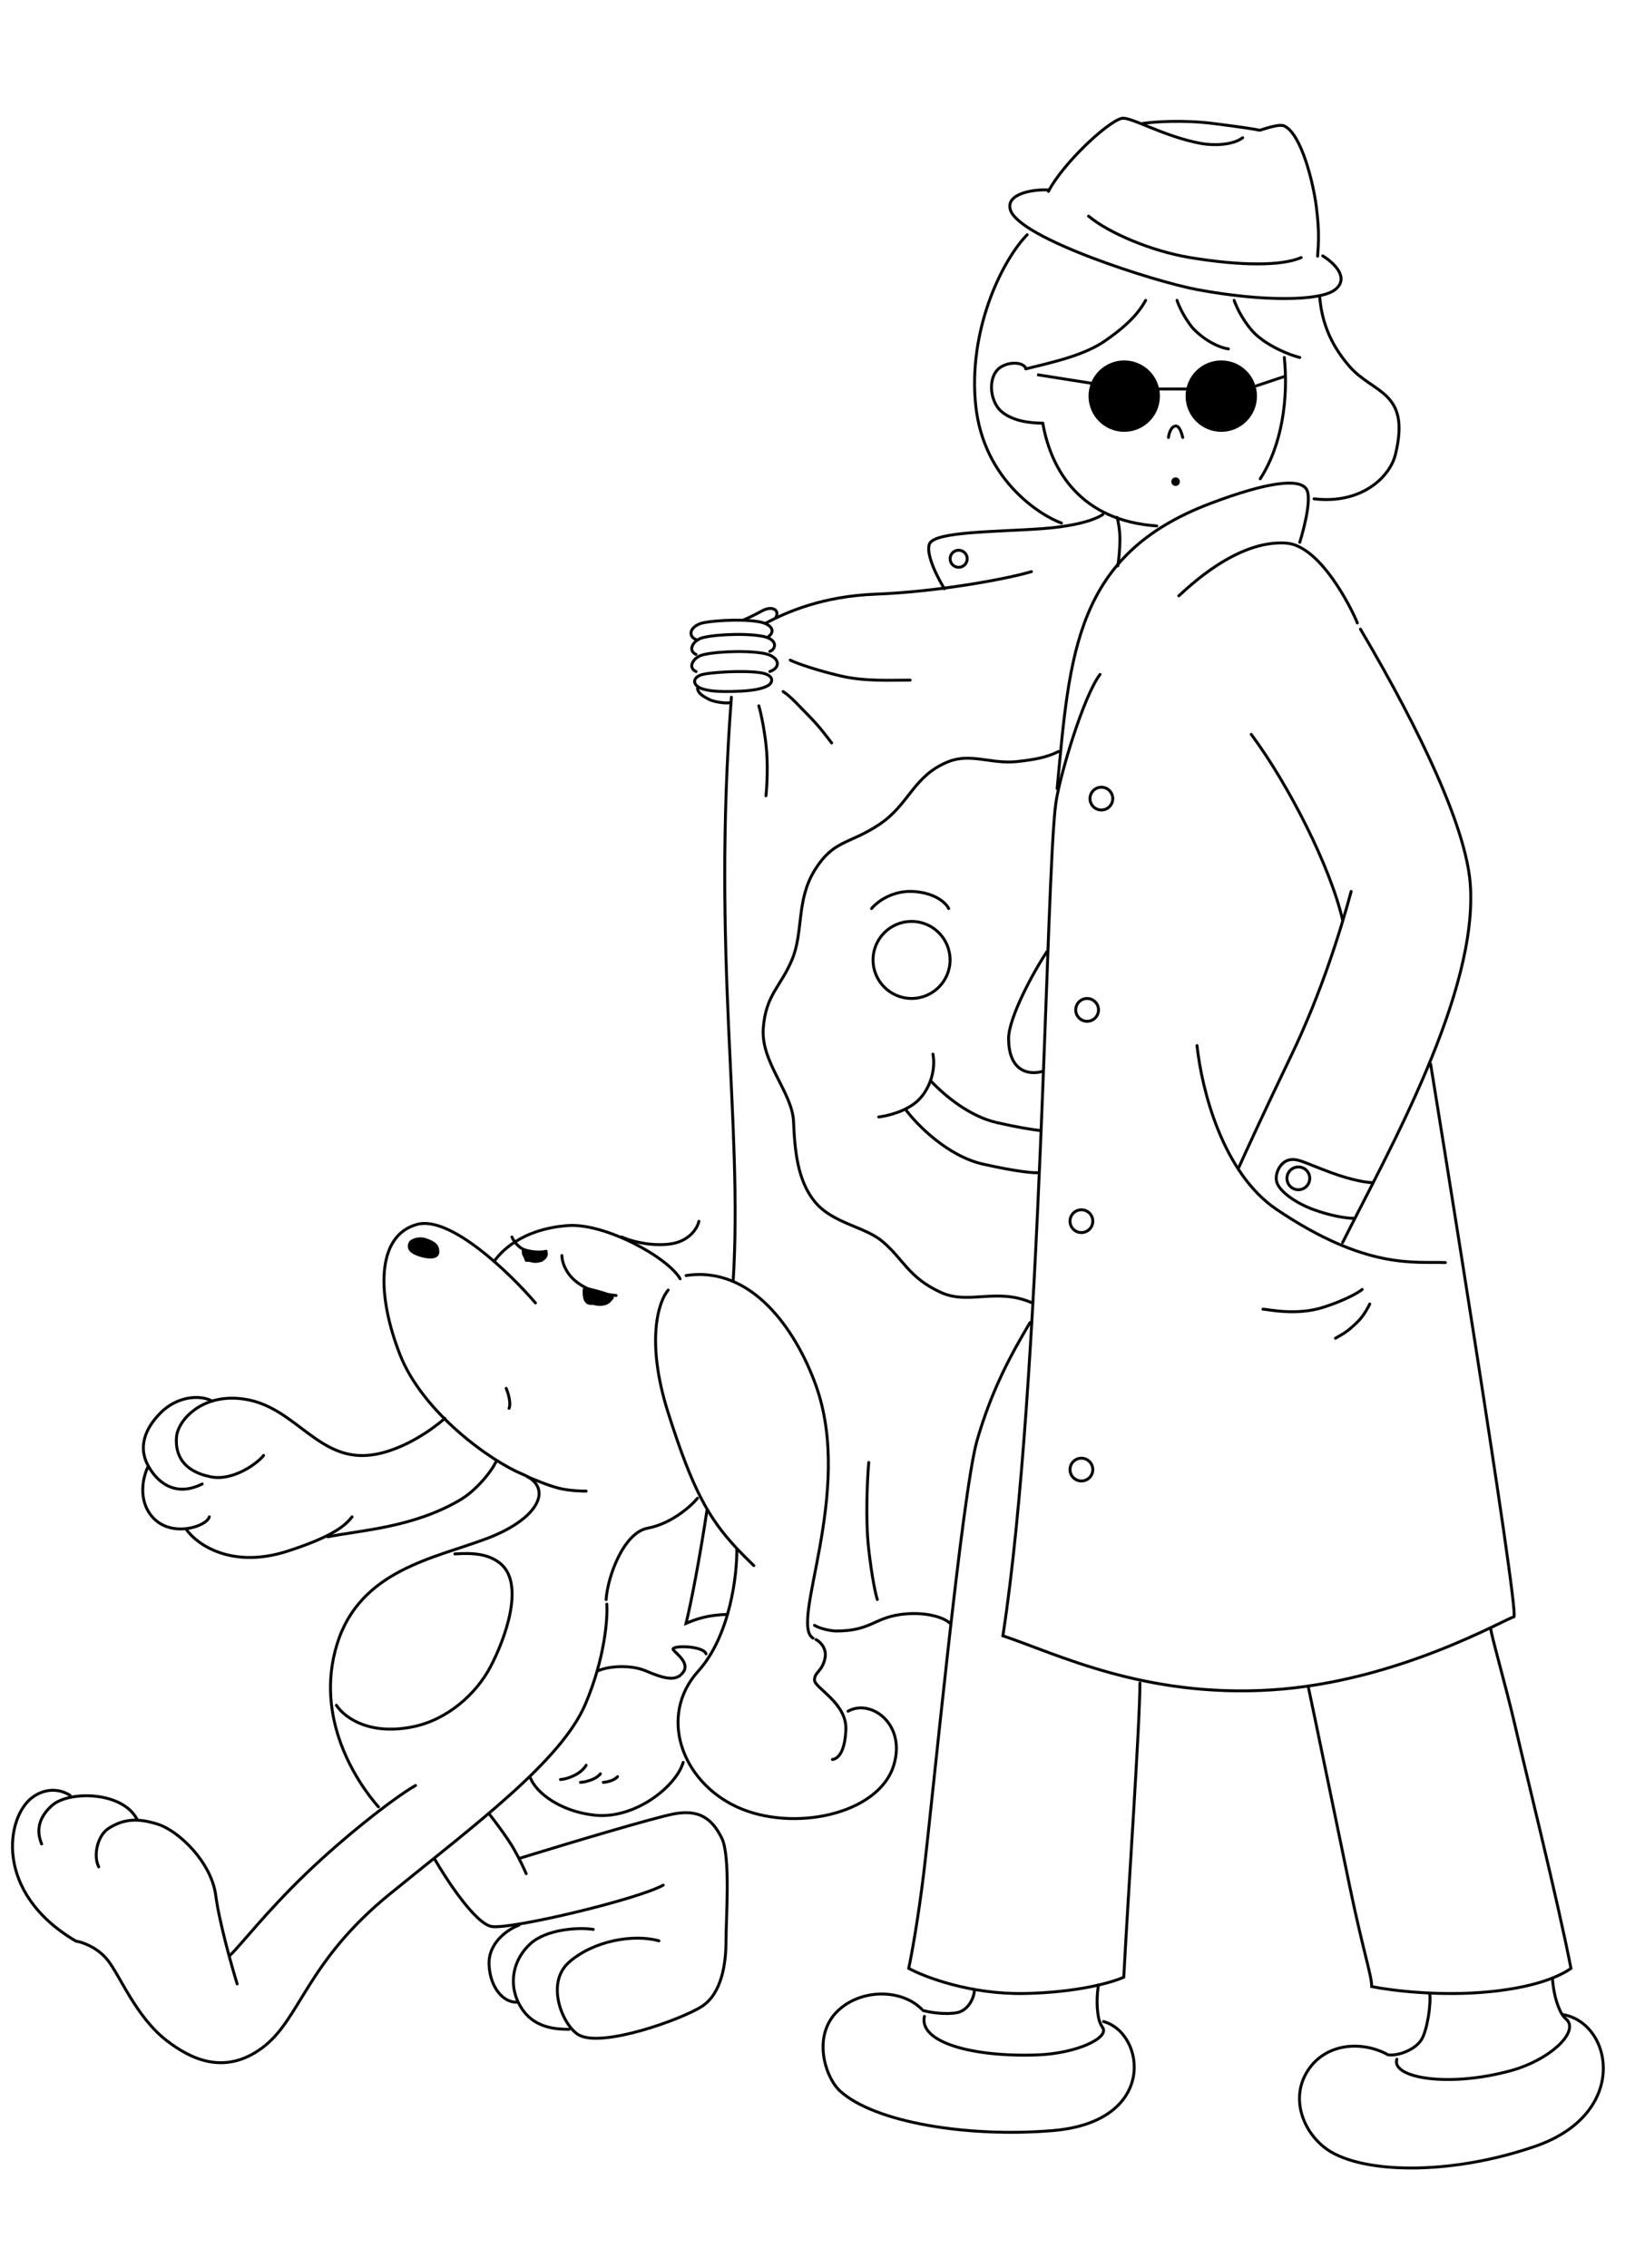 <svg width="393" height="545" viewBox="0 0 393 545" fill="none" xmlns="http://www.w3.org/2000/svg">
<path d="M274.686 29.665C277.254 29.282 284.234 28.749 291.607 29.676C298.981 30.604 301.944 31.111 302.504 31.249" stroke="black" stroke-width="0.7" stroke-linecap="round"/>
<path d="M251.7 228.617C248.384 233.534 242.437 244.604 242.437 249.544C242.437 257.434 247.24 258.464 250.671 257.434" stroke="black" stroke-width="0.7" stroke-linecap="round"/>
<path d="M217.736 266.699C220.366 270.244 227.753 277.815 236.261 279.736C244.77 281.657 248.726 281.909 249.641 281.794" stroke="black" stroke-width="0.7" stroke-linecap="round"/>
<path d="M223.695 259.719C227.258 263.48 233.143 268.307 239.692 269.786C244.673 270.91 248.094 271.463 250.258 271.705" stroke="black" stroke-width="0.7" stroke-linecap="round"/>
<path d="M211.218 268.413C213.277 268.185 218.08 267.041 220.824 264.297C223.569 261.552 224.941 257.092 224.255 253.318" stroke="black" stroke-width="0.7" stroke-linecap="round"/>
<path d="M209.503 218.326C210.738 216.796 214.526 213.839 219.795 214.247C225.065 214.655 227.48 217.136 228.029 218.326" stroke="black" stroke-width="0.7" stroke-linecap="round"/>
<path d="M254.445 180.589C251.7 181.962 248.835 182.538 244.496 183.008C238.32 183.677 233.368 180.902 228.019 183.008C219.532 186.35 218.623 193.288 211.349 198.125C204.075 202.962 200.437 201.753 195.891 209.009C191.345 216.265 193.163 223.824 190.435 230.475C187.707 237.127 184.07 238.941 183.464 247.104C182.858 255.267 190.435 262.523 190.738 269.477C191.042 276.431 191.648 283.687 195.891 288.826C200.134 293.966 207.737 294.734 211.955 298.199C217.107 302.432 218.299 307.012 226.2 310.595C232.868 313.618 239.44 309.385 247.926 313.013" stroke="black" stroke-width="0.7" stroke-linecap="round"/>
<path d="M175.802 167.552C171.067 229.92 178.609 269.752 176.226 307.893M228.372 390.104C226.858 388.592 222.116 387.167 216.364 387.987C210.008 388.895 209.16 391.944 200.926 391.944C200.314 391.944 197.496 391.601 195.78 390.572M174.853 387.945C170.075 388.11 167.506 389.002 164.904 390.104C166.153 384.923 168.023 375.482 169.954 362.811" stroke="black" stroke-width="0.7" stroke-linecap="round"/>
<path d="M178.626 149.025C179.243 148.773 181.029 147.97 183.247 146.764C185.466 145.558 187.441 146.455 186.517 148.338" stroke="black" stroke-width="0.7" stroke-linecap="round"/>
<path d="M184.458 153.144C186.496 151.907 185.75 149.972 182.256 149.378C177.888 148.636 170.064 149.199 168.279 149.873C165.658 150.862 165.318 153.088 167.648 153.83" stroke="black" stroke-width="0.7" stroke-linecap="round"/>
<path d="M185.04 156.536C186.604 155.953 187.001 153.589 183.248 152.889C178.557 152.015 170.113 152.598 168.236 153.472C166.36 154.346 165.422 156.386 167.298 157.26" stroke="black" stroke-width="0.7" stroke-linecap="round"/>
<path d="M185.047 161.377C187.911 160.362 187.36 157.706 183.542 157.007C178.77 156.133 170.179 156.715 168.27 157.589C166.361 158.463 165.407 160.503 167.316 161.377" stroke="black" stroke-width="0.7" stroke-linecap="round"/>
<path d="M182.636 161.636C186.567 162.176 185.729 164.383 184.287 164.906C183.922 165.122 182.176 165.899 177.996 166.093C172.189 166.362 170.056 165.971 168.553 165.433C166.388 164.626 166.347 162.691 168.963 162.055C170.808 161.606 178.283 161.038 182.636 161.636Z" stroke="black" stroke-width="0.7" stroke-linecap="round"/>
<path d="M184.116 149.712C189.257 147.001 197.846 143.266 210.427 142.784C226.153 142.181 243.088 138.868 247.927 137.362" stroke="black" stroke-width="0.7" stroke-linecap="round"/>
<path d="M287.722 251.261C288.839 261.67 293.789 281.844 306.909 290.674C328.533 305.227 340.005 303.104 347.416 303.407" stroke="black" stroke-width="0.7" stroke-linecap="round"/>
<path d="M268.511 124.324C268.739 125.04 269.197 127.394 269.197 129.542C269.197 131.777 268.911 134.761 268.682 135.989" stroke="black" stroke-width="0.7" stroke-linecap="round"/>
<path d="M254.102 189.508C257.139 157.063 258.354 133.33 290.854 121.013C304.826 115.717 312.116 115.004 313.938 117.408C315.76 119.811 312.419 130.326 312.419 130.326" stroke="black" stroke-width="0.7" stroke-linecap="round"/>
<path d="M315.853 119.866C327.174 121.238 334.078 114.669 335.408 109.231C339.182 93.793 329.986 94.712 324.214 87.871C321.685 84.873 317.911 79.727 317.225 71.493" stroke="black" stroke-width="0.7" stroke-linecap="round"/>
<path d="M246.554 88.646C253.346 86.972 260.663 85.386 265.766 81.811C269.446 79.233 273.176 76.218 275.372 72.179" stroke="black" stroke-width="0.7" stroke-linecap="round"/>
<path d="M296.642 72.179C298.014 75.953 300.429 79.04 301.692 80.234C304.848 83.217 309.898 85.305 312.423 85.902" stroke="black" stroke-width="0.7" stroke-linecap="round"/>
<path d="M282.918 72.179C283.948 75.267 286.189 78.326 286.87 79.026C289.558 81.785 292.867 83.5 295.269 83.844" stroke="black" stroke-width="0.7" stroke-linecap="round"/>
<path d="M246.607 88.567C246.019 87.093 243.053 86.819 240.795 88.065C237.269 90.01 237.73 96.424 240.795 98.96C243.617 101.295 247.849 101.684 250.671 101.684" stroke="black" stroke-width="0.7" stroke-linecap="round"/>
<path d="M250.671 101.803C252.707 113.189 259.878 125.137 278.034 126.383M308.705 85.901C309.694 95.621 308.217 106.876 302.916 115.065" stroke="black" stroke-width="0.7" stroke-linecap="round"/>
<ellipse cx="282.577" cy="115.748" rx="1.029" ry="1.029" fill="black"/>
<path d="M280.861 105.115C280.949 104.308 281.389 102.633 282.444 102.391C283.5 102.149 284.028 104.106 284.292 105.115" stroke="black" stroke-width="0.7" stroke-linecap="round"/>
<path d="M283.349 143.182C285.38 141.406 297.223 129.642 309.181 130.513C317.308 131.105 324.784 146.005 326.264 149.705" stroke="black" stroke-width="0.7" stroke-linecap="round"/>
<path d="M327.003 151.185C341.951 176.495 352.311 199.071 353.378 212.118C355.53 238.454 333.35 277.333 322.715 298.604" stroke="black" stroke-width="0.7" stroke-linecap="round"/>
<path d="M300.759 176.472C309.66 188.445 319.748 208.2 322.715 221.07" stroke="black" stroke-width="0.7" stroke-linecap="round"/>
<path d="M324.774 214.209C322.372 223.129 317.666 238.51 310.365 253.662C303.973 266.926 299.044 277.676 297.671 280.764" stroke="black" stroke-width="0.7" stroke-linecap="round"/>
<path d="M264.416 162.063C260.473 167.204 254.755 186.255 253.802 192.907C251.376 209.841 250.466 332.008 241.065 393.091C254.004 397.425 275.09 408.029 305.658 406.094C336.226 404.159 362.318 388.704 363.883 388.555C365.448 388.407 343.877 255.706 343.877 255.706" stroke="black" stroke-width="0.7" stroke-linecap="round"/>
<path d="M227.009 141.48C225.41 138.917 222.452 133.176 223.411 130.715C224.61 127.639 240.02 127.835 250.69 127.024C258.783 126.409 263.28 124.871 265.078 123.641" stroke="black" stroke-width="0.7" stroke-linecap="round"/>
<path d="M230.431 132.223C231.564 132.223 232.482 133.141 232.482 134.274C232.482 135.407 231.564 136.326 230.431 136.326C229.298 136.326 228.379 135.407 228.379 134.274C228.379 133.141 229.298 132.223 230.431 132.223Z" stroke="black" stroke-width="0.7"/>
<path d="M264.736 189.171C266.248 189.172 267.473 190.398 267.473 191.91C267.473 193.421 266.248 194.647 264.736 194.647C263.224 194.647 261.998 193.421 261.998 191.91C261.998 190.398 263.224 189.171 264.736 189.171Z" stroke="black" stroke-width="0.7"/>
<path d="M261.306 239.947C262.818 239.947 264.043 241.173 264.043 242.685C264.043 244.197 262.818 245.422 261.306 245.422C259.794 245.422 258.568 244.197 258.568 242.685C258.568 241.173 259.794 239.947 261.306 239.947Z" stroke="black" stroke-width="0.7"/>
<path d="M259.934 290.72C261.445 290.72 262.671 291.947 262.671 293.458C262.671 294.97 261.445 296.196 259.934 296.196C258.422 296.196 257.195 294.97 257.195 293.458C257.195 291.947 258.422 290.72 259.934 290.72Z" stroke="black" stroke-width="0.7"/>
<path d="M259.934 350.413C261.445 350.413 262.671 351.639 262.671 353.151C262.671 354.663 261.445 355.888 259.934 355.888C258.422 355.888 257.195 354.663 257.195 353.151C257.195 351.639 258.422 350.413 259.934 350.413Z" stroke="black" stroke-width="0.7"/>
<path d="M167.648 165.495C167.858 166.186 167.953 166.838 170.478 168.087C172.051 168.864 175.091 169.037 175.195 168.864" stroke="black" stroke-width="0.7" stroke-linecap="round"/>
<path d="M274 404.434C274 414.219 271.255 453.672 270.115 475.122C267.526 476.33 259.119 478.807 246.211 479.049C233.303 479.291 222.307 475.122 218.423 473.007C219.02 470.289 220.661 461.445 222.008 450.351C224.1 433.132 231.271 358.517 234.857 346.131C238.442 333.746 243.102 325.37 247.584 317.817" stroke="black" stroke-width="0.7" stroke-linecap="round"/>
<path d="M221.51 482.764C216.707 478.028 207.481 477.921 201.875 482.764C194.869 488.818 198.398 499.24 201.875 502.44C210.1 510.007 232.526 513.713 253.072 511.992C278.357 509.873 275.293 488.515 265.24 485.791" stroke="black" stroke-width="0.7" stroke-linecap="round"/>
<path d="M333.693 493.808C327.518 490.378 319.187 490.961 314.825 496.896C309.372 504.314 313.763 513.535 319.97 517.137C329.233 522.511 349.708 522.445 369.029 515.764C391.671 507.935 387.677 486.365 375.838 484.145" stroke="black" stroke-width="0.7" stroke-linecap="round"/>
<path d="M314.481 405.405C316.54 415.043 321 436.861 324.43 453.328C327.799 469.497 329.711 474.678 329.711 477.389C334.788 478.393 346.427 479.799 358.314 478.594C370.201 477.389 375.625 474.428 377.606 473.022C374.634 457.561 366.53 424.907 364.257 415.043C361.9 404.814 358.314 392.638 358.314 391.233" stroke="black" stroke-width="0.7" stroke-linecap="round"/>
<path d="M222.196 484.547C220.824 490.722 233.578 494.361 249.298 493.81C258.663 493.481 266.591 489.771 265.079 487.291" stroke="black" stroke-width="0.7" stroke-linecap="round"/>
<path d="M221.853 483.116C223.617 483.643 227.44 484.17 230.087 483.643C232.613 483.14 234.105 480.305 234.203 478.373" stroke="black" stroke-width="0.7" stroke-linecap="round"/>
<path d="M264.015 476.999C263.749 478.861 263.483 481.703 264.015 484.644C264.333 486.401 264.992 487.095 265.08 487.291" stroke="black" stroke-width="0.7" stroke-linecap="round"/>
<path d="M335.751 494.838C334.378 499.298 348.038 501.743 363.196 497.582C372.226 495.104 379.32 488.663 376.746 485.479" stroke="black" stroke-width="0.7" stroke-linecap="round"/>
<path d="M334.036 493.81C335.938 493.986 339.868 492.781 341.577 490.282C343.078 488.088 344.048 481.238 343.642 479.058" stroke="black" stroke-width="0.7" stroke-linecap="round"/>
<path d="M373.166 475.458C373.307 477.39 373.677 480.302 374.952 483.106C375.714 484.781 376.603 485.305 376.747 485.478" stroke="black" stroke-width="0.7" stroke-linecap="round"/>
<path d="M252.165 45.654C248.475 45.416 241.67 46.493 242.862 50.416C244.939 57.258 277.432 67.662 287.722 69.583C303.503 72.531 317.437 72.402 320.941 69.583C324.445 66.765 320.647 63.155 317.934 61.485" stroke="black" stroke-width="0.7" stroke-linecap="round"/>
<path d="M252.003 45.985C255.479 39.346 265.884 29.523 269.525 28.464C271.601 27.86 279.488 32.752 288.641 34.466C291.527 35.006 296.298 34.944 298.7 33.095M316.71 61.563C316.961 58.041 317.135 55.543 316.401 49.664C315.7 44.048 312.846 32.27 308.725 30.28C307.771 29.819 305.579 30.422 302.816 31.302" stroke="black" stroke-width="0.7" stroke-linecap="round"/>
<path d="M261.649 51.939C266.58 56.031 276.786 60.351 286.007 61.888C298.357 63.946 308.171 63.912 312.766 61.888" stroke="black" stroke-width="0.7" stroke-linecap="round"/>
<path d="M208.816 351.434C208.473 355.437 207.993 365.225 208.816 372.361C209.64 379.497 210.532 383.339 210.875 384.369" stroke="black" stroke-width="0.7" stroke-linecap="round"/>
<path d="M188.233 166.181C190.291 167.553 192.007 169.612 194.408 172.013C196.81 174.415 198.868 177.159 199.897 178.532" stroke="black" stroke-width="0.7" stroke-linecap="round"/>
<path d="M189.948 158.633C191.777 159.548 196.851 161.206 201.955 162.407C207.787 163.779 213.619 163.436 218.765 163.436" stroke="black" stroke-width="0.7" stroke-linecap="round"/>
<path d="M182.4 169.611C182.743 170.755 183.567 174.208 184.116 178.874C184.665 183.54 184.344 189.052 184.116 191.225" stroke="black" stroke-width="0.7" stroke-linecap="round"/>
<path d="M303.561 314.605C304.572 314.571 311.46 316.303 318.214 314.107C323.618 312.35 326.609 310.545 327.429 309.862" stroke="black" stroke-width="0.7" stroke-linecap="round"/>
<path d="M321 321.589C322.715 320.56 323.723 320.238 326.489 317.472C327.861 316.1 329.119 313.699 329.234 313.355" stroke="black" stroke-width="0.7" stroke-linecap="round"/>
<path d="M329.918 284.196C328.775 284.196 325.184 283.715 319.969 281.794C313.451 279.393 312.079 278.363 310.02 278.706C307.75 279.085 306.247 282.137 306.933 284.196C307.619 286.254 311.158 289.007 315.853 290.714C319.626 292.086 323.4 292.772 325.458 292.772" stroke="black" stroke-width="0.7" stroke-linecap="round"/>
<path d="M312.081 280.428C313.592 280.428 314.818 281.654 314.818 283.166C314.818 284.678 313.592 285.903 312.081 285.903C310.569 285.903 309.342 284.678 309.342 283.166C309.342 281.654 310.569 280.428 312.081 280.428Z" stroke="black" stroke-width="0.7"/>
<path d="M246.898 56.398C240.608 62.916 232.626 79.726 234.547 97.566C236.469 115.405 250.1 123.867 255.131 125.697" stroke="black" stroke-width="0.7" stroke-linecap="round"/>
<path d="M219.109 221.422C224.221 221.422 228.365 225.566 228.365 230.678C228.365 235.79 224.221 239.934 219.109 239.934C213.997 239.933 209.853 235.789 209.853 230.678C209.853 225.566 213.997 221.422 219.109 221.422Z" stroke="black" stroke-width="0.7"/>
<path d="M163.482 307.305C160.523 302.126 145.348 293.828 136.428 294.514C125.209 295.376 120.241 300.979 118.754 303.152" stroke="black" stroke-width="0.7" stroke-linecap="round"/>
<path d="M102.294 297.892C100.518 297.3 98.841 298.138 98.594 298.631C97.854 300.111 99.038 300.999 100.814 301.591C103.034 302.331 105.253 302.331 105.253 300.851C105.253 299.371 104.513 298.631 102.294 297.892Z" fill="black" stroke="black" stroke-width="0.7" stroke-linecap="round"/>
<path d="M128.704 313.102C122.529 305.897 108.189 292.037 100.23 294.233C90.281 296.978 90.624 311.387 96.113 325.452C101.602 339.518 118.069 351.182 125.617 354.27C133.164 357.358 129.734 364.905 117.04 369.708C104.347 374.511 86.54 377.256 81.018 395.095C75.496 412.935 85.821 428.373 90.967 434.205" stroke="black" stroke-width="0.7" stroke-linecap="round"/>
<path d="M99.887 429.056C94.512 432.144 82.578 441.544 73.471 450.326C63.865 459.589 57.918 467.365 55.288 469.881" stroke="black" stroke-width="0.7" stroke-linecap="round"/>
<path d="M57.004 476.745C55.632 472.285 52.681 461.787 51.858 455.475C50.829 447.584 43.039 439.935 37.792 438.321C33.332 436.949 29.902 436.949 26.128 439.35C23.432 441.066 22.354 445.868 23.726 448.613" stroke="black" stroke-width="0.7" stroke-linecap="round"/>
<path d="M10.004 443.123C9.581 441.97 7.841 437.948 12.541 433.832C16.613 430.265 29.559 430.429 32.989 437.291" stroke="black" stroke-width="0.7" stroke-linecap="round"/>
<path d="M16.864 431.458C14.806 430.086 11.375 429.4 7.944 431.801C1.442 436.353 -1.662 454.787 18.236 466.451C19.723 466.68 23.314 467.892 25.784 470.911C28.871 474.685 32.645 484.716 40.193 490.466C45.516 494.521 53.749 498.981 63.012 492.12C72.275 485.259 73.47 471.597 93.711 455.13C113.952 438.663 134.879 423.225 140.711 409.502C145.377 398.524 146.086 388.918 145.857 385.487" stroke="black" stroke-width="0.7" stroke-linecap="round"/>
<path d="M160.609 310.011C158.322 312.641 155.12 322.224 160.609 339.515C166.411 357.79 170.251 364.783 177.105 372.106M181.193 376.223C179.71 374.793 178.357 373.444 177.105 372.106M177.105 372.106C177.21 378.396 175.499 393.102 167.814 401.61C158.208 412.245 163.755 428.026 177.105 434.202C190.456 440.377 211.131 436.121 214.814 424.253C217.902 414.304 209.325 408.129 203.836 411.216" stroke="black" stroke-width="0.7" stroke-linecap="round"/>
<path d="M196.138 394.002C196.856 394.326 198.867 395.945 198.292 398.536C197.574 401.773 195.779 401.773 195.779 403.716C195.779 405.659 203.618 409.221 203.318 415.697C203.031 421.913 200.925 422.712 200.087 422.82" stroke="black" stroke-width="0.7" stroke-linecap="round"/>
<path d="M164.904 306.522C180.685 304.12 191.32 319.558 196.123 332.938C205.386 358.742 189.605 390.23 195.437 393.661" stroke="black" stroke-width="0.7" stroke-linecap="round"/>
<path d="M106.926 340.826C103.381 344.028 94.233 350.294 85.999 349.745C75.707 349.059 70.218 338.424 59.583 336.366C48.948 334.307 42.773 341.169 42.429 345.286C42.086 349.402 43.802 353.519 50.663 354.892C56.152 355.989 62.099 351.461 63.356 349.745" stroke="black" stroke-width="0.7" stroke-linecap="round"/>
<path d="M51.006 336.71C47.918 334.995 42.445 335.666 38.656 339.455C34.866 343.244 33.167 347.689 35.568 352.148C37.489 355.716 41.743 360.039 48.605 356.608" stroke="black" stroke-width="0.7" stroke-linecap="round"/>
<path d="M35.567 352.49C34.424 354.777 33.029 360.38 36.596 364.497C41.056 369.643 49.633 366.899 50.319 364.497" stroke="black" stroke-width="0.7" stroke-linecap="round"/>
<path d="M44.83 367.586C47.231 371.017 55.557 377.142 69.188 372.732C80.852 368.958 83.254 366.214 84.626 364.499" stroke="black" stroke-width="0.7" stroke-linecap="round"/>
<path d="M78.794 369.302C86.799 367.701 99.378 367.091 110.699 360.382C114.473 358.146 118.247 353.521 119.276 351.119" stroke="black" stroke-width="0.7" stroke-linecap="round"/>
<path d="M104.524 446.834C107.497 451.98 114.404 462.41 118.247 462.959C123.05 463.645 153.239 456.44 159.415 453.01" stroke="black" stroke-width="0.7" stroke-linecap="round"/>
<path d="M117.561 435.856C118.949 437.631 122.08 441.808 123.508 444.314C124.935 446.82 126.084 449.326 126.481 450.265" stroke="black" stroke-width="0.7" stroke-linecap="round"/>
<path d="M125.107 446.492C135.514 443.29 157.493 436.68 162.159 435.857C167.991 434.827 171.078 436.886 173.48 441.689C175.633 445.996 174.509 460.901 174.509 466.39C174.509 471.879 173.48 479.083 168.677 482.171C163.874 485.258 144.834 492.12 139.173 489.032C135.399 486.974 130.939 476.682 136.772 471.536C142.604 466.39 152.21 464.674 158.385 466.39M142.604 463.645C138.83 463.073 131.283 463.645 127.509 467.076C122.787 471.368 122.02 478.054 125.793 483.2C128.812 487.317 133.684 487.66 136.772 487.66" stroke="black" stroke-width="0.7" stroke-linecap="round"/>
<path d="M124.765 462.616C122.249 463.531 117.286 466.733 117.56 472.222C117.835 477.711 120.991 481.141 124.078 481.141" stroke="black" stroke-width="0.7" stroke-linecap="round"/>
<path d="M167.648 360.038C166.047 361.982 161.404 366.144 155.641 367.242C149.877 368.34 146.035 378.906 145.692 384.395" stroke="black" stroke-width="0.7" stroke-linecap="round"/>
<path d="M135.057 301.717C135.057 302.975 135.811 306.04 138.83 308.236C141.849 310.431 145.006 310.98 148.093 311.323" stroke="black" stroke-width="0.7" stroke-linecap="round"/>
<path d="M123.05 297.258C123.393 298.058 124.491 299.797 126.137 300.345C127.784 300.894 129.911 301.032 131.283 300.688" stroke="black" stroke-width="0.7" stroke-linecap="round"/>
<path d="M125.794 300.689C125.679 301.49 126.274 302.816 128.195 303.091C130.117 303.365 131.626 302.062 131.283 301.033" stroke="black" stroke-width="0.7" stroke-linecap="round"/>
<path d="M140.545 309.608C139.859 311.324 141.485 313.021 143.29 313.382C145.005 313.725 147.064 313.039 147.064 311.324" stroke="black" stroke-width="0.7" stroke-linecap="round"/>
<path d="M121.677 333.624C122.775 336.368 122.592 337.969 122.363 338.426" stroke="black" stroke-width="0.7" stroke-linecap="round"/>
<path d="M80.853 409.784C83.14 413.215 89.394 417.01 99.379 414.93C107.612 413.215 114.474 407.04 117.904 400.521C121.335 394.003 126.481 380.28 119.963 375.477C117.371 373.567 114.131 373.076 109.328 373.419" stroke="black" stroke-width="0.7" stroke-linecap="round"/>
<path d="M127.509 427.281C128.882 430.826 134.72 435.319 142.947 436.2C152.553 437.23 162.502 429.339 164.217 423.507" stroke="black" stroke-width="0.7" stroke-linecap="round"/>
<path d="M143.633 401.55C146.035 400.406 151.455 399.903 155.298 401.55C159.14 403.197 161.816 403.951 163.531 402.579" stroke="black" stroke-width="0.7" stroke-linecap="round"/>
<path d="M163.875 402.236C166.276 399.835 162.502 397.433 161.816 396.404C161.13 395.375 169.021 395.375 169.707 397.433" stroke="black" stroke-width="0.7" stroke-linecap="round"/>
<path d="M134.713 427.623C135.171 427.623 136.497 427.417 138.144 426.593C139.791 425.77 140.66 424.649 140.889 424.192" stroke="black" stroke-width="0.7" stroke-linecap="round"/>
<path d="M139.518 428.309C139.874 428.309 140.906 428.185 142.186 427.691C143.467 427.197 144.143 426.525 144.321 426.25" stroke="black" stroke-width="0.7" stroke-linecap="round"/>
<path d="M145.005 428.31C145.259 428.31 145.996 428.228 146.911 427.899C147.826 427.569 148.309 427.121 148.436 426.938" stroke="black" stroke-width="0.7" stroke-linecap="round"/>
<path d="M149.467 297.259C151.182 298.059 155.848 299.523 160.788 298.974C165.728 298.425 167.649 295.086 167.992 293.485" stroke="black" stroke-width="0.7" stroke-linecap="round"/>
<path d="M126.824 354.892C128.539 355.578 131.627 356.95 134.371 357.636C137.116 358.322 140.432 358.322 140.889 358.322" stroke="black" stroke-width="0.7" stroke-linecap="round"/>
<path d="M270.225 86.963C274.768 86.963 278.452 90.647 278.452 95.19C278.451 99.734 274.768 103.417 270.225 103.417C265.682 103.417 261.998 99.734 261.998 95.19C261.998 90.647 265.682 86.963 270.225 86.963Z" fill="black" stroke="black" stroke-width="0.7"/>
<path d="M293.555 86.963C298.098 86.963 301.782 90.647 301.782 95.19C301.781 99.734 298.098 103.417 293.555 103.417C289.012 103.417 285.328 99.734 285.328 95.19C285.328 90.647 289.012 86.963 293.555 86.963Z" fill="black" stroke="black" stroke-width="0.7"/>
<path d="M249.298 90.045L262.334 92.104" stroke="black" stroke-width="0.7"/>
<path d="M278.116 93.474L285.663 93.474" stroke="black" stroke-width="0.7"/>
<path d="M301.787 92.788L308.992 90.387" stroke="black" stroke-width="0.7"/>
<path d="M130.187 302.866H127.967H126.487L125.748 300.646L130.927 301.386L130.187 302.866Z" fill="black" stroke="black" stroke-width="0.7" stroke-linejoin="round"/>
<path d="M142.025 313.225C140.25 313.225 140.299 310.759 140.546 309.525C142.765 310.019 147.205 311.153 147.205 311.745C147.205 312.485 144.245 313.225 142.025 313.225Z" fill="black" stroke="black" stroke-width="0.7"/>
</svg>

